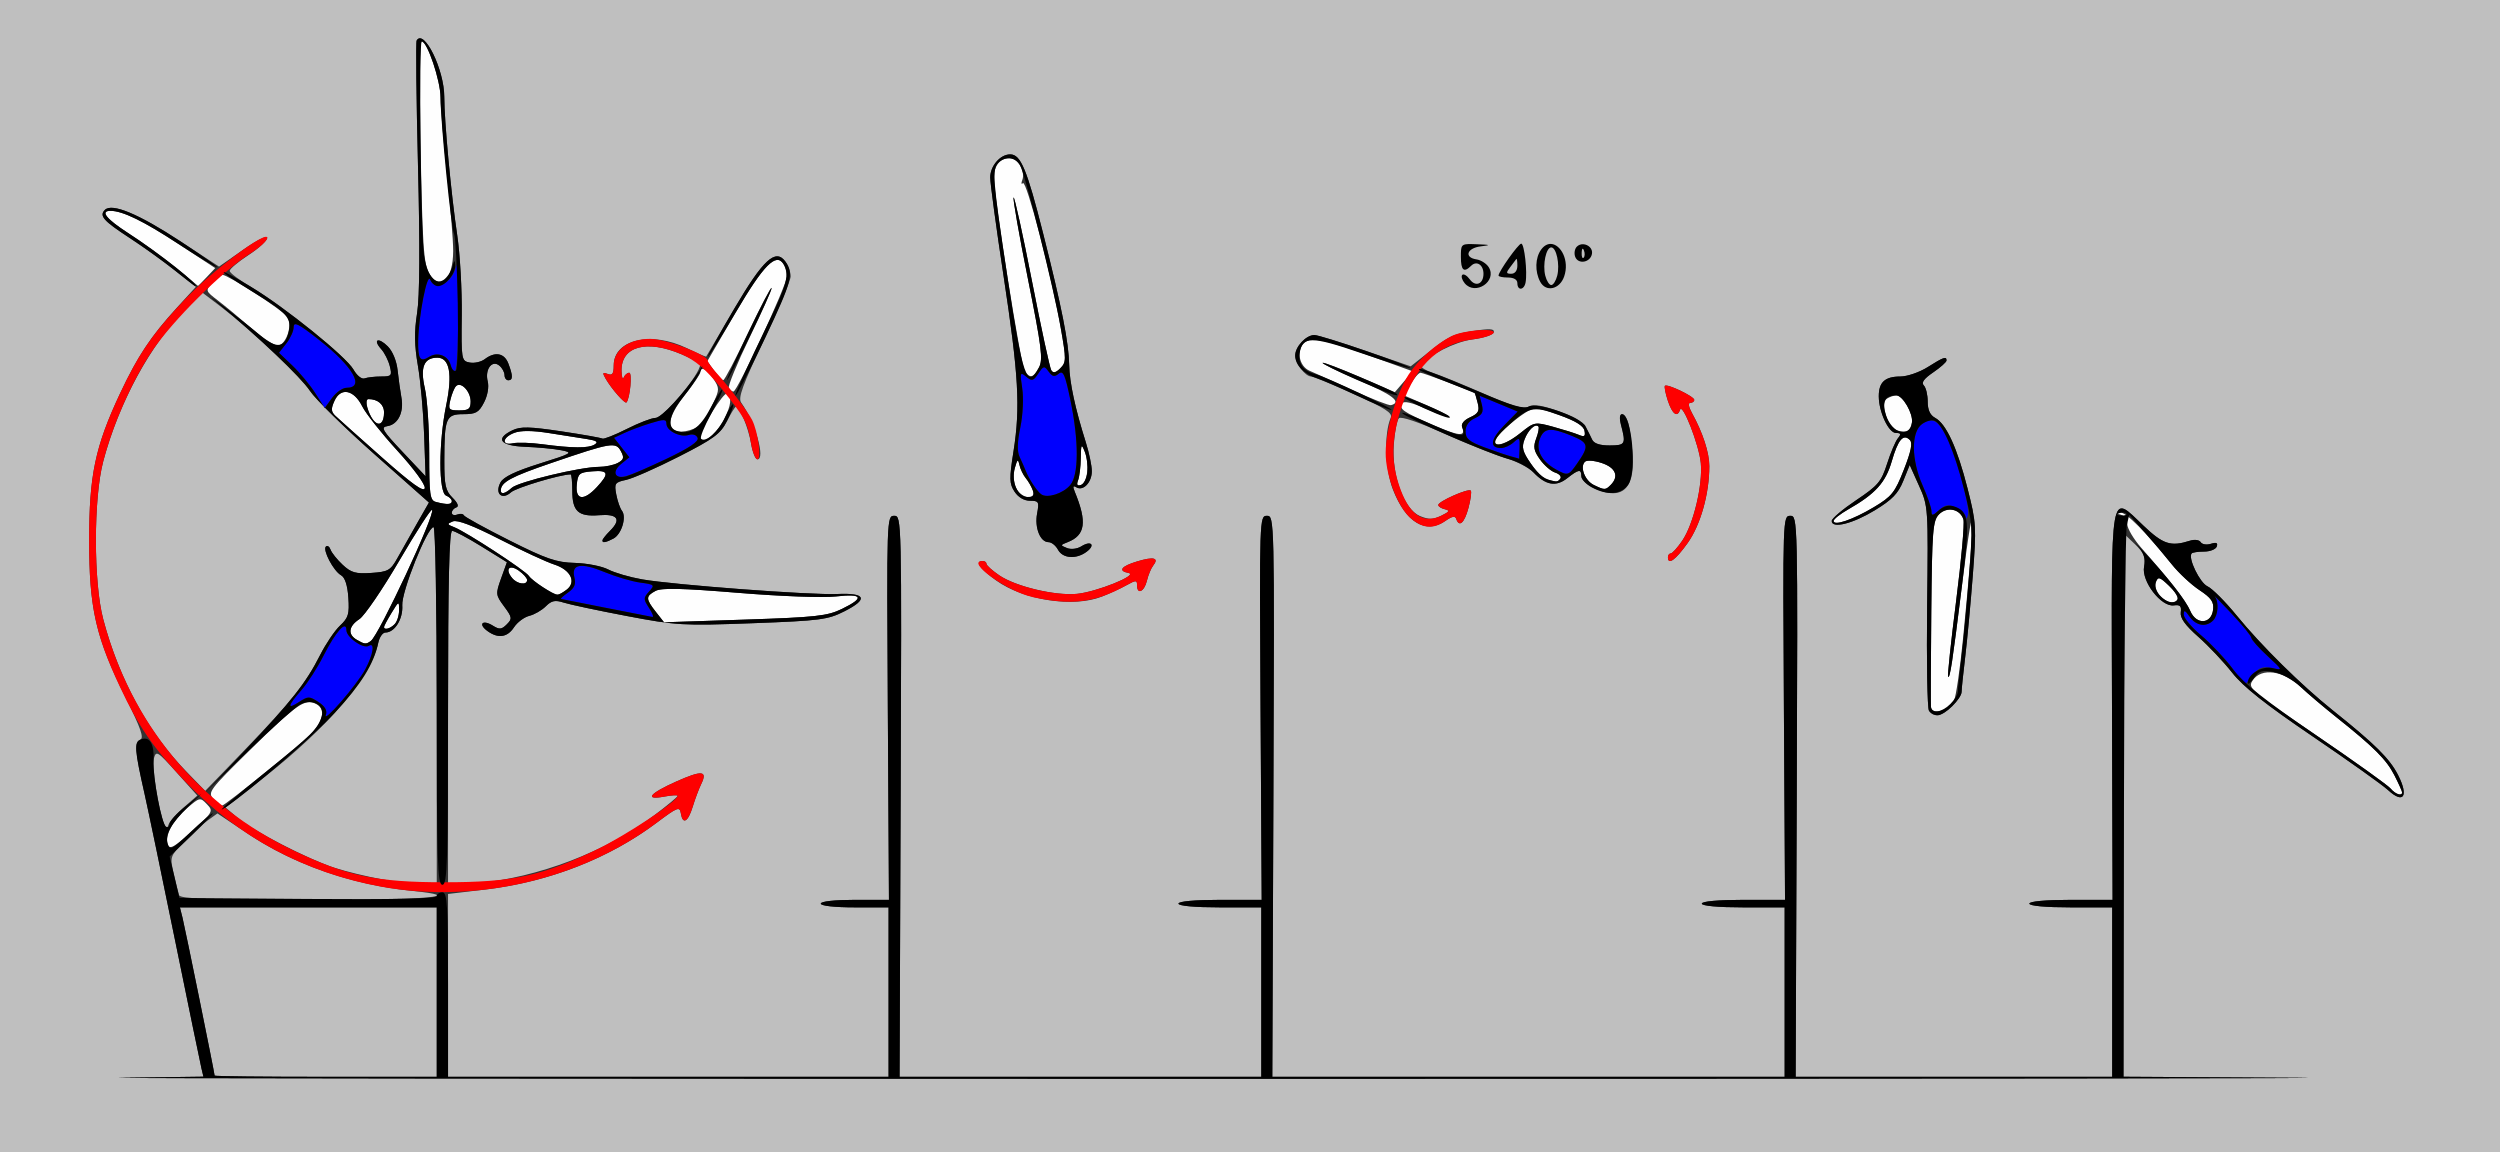 <?xml version="1.0" encoding="UTF-8" standalone="no"?>
<!-- Created with Inkscape (http://www.inkscape.org/) -->

<svg
   xmlns:dc="http://purl.org/dc/elements/1.1/"
   xmlns:cc="http://creativecommons.org/ns#"
   xmlns:rdf="http://www.w3.org/1999/02/22-rdf-syntax-ns#"
   xmlns:svg="http://www.w3.org/2000/svg"
   xmlns="http://www.w3.org/2000/svg"
   xmlns:sodipodi="http://sodipodi.sourceforge.net/DTD/sodipodi-0.dtd"
   xmlns:inkscape="http://www.inkscape.org/namespaces/inkscape"
   version="1.1"
   width="664"
   height="306"
   id="svg2"
   inkscape:version="0.91 r13725"
   sodipodi:docname="20ub370500.svg">
  <rect width="100%" height="100%" fill="#333333" stroke="none"/>
  <sodipodi:namedview
     pagecolor="#ffffff"
     bordercolor="#666666"
     borderopacity="1"
     objecttolerance="10"
     gridtolerance="10"
     guidetolerance="10"
     inkscape:pageopacity="0"
     inkscape:pageshadow="2"
     inkscape:window-width="1493"
     inkscape:window-height="903"
     id="namedview11"
     showgrid="false"
     inkscape:zoom="0.9186747"
     inkscape:cx="474.55341"
     inkscape:cy="20.880496"
     inkscape:window-x="0"
     inkscape:window-y="0"
     inkscape:window-maximized="0"
     inkscape:current-layer="svg2" />
  <defs
     id="defs6" />
  <g
     id="g2987">
    <path
       d="m 44.586,224.364 c -0.907,-2.363 1.229,-6.415 5.149,-9.77 3.332,-2.851 3.431,-2.87 5.219,-1 1.774,1.855 1.668,2.046 -3.958,7.159 -4.691,4.263 -5.899,4.944 -6.41,3.611 z m 12.08,-12.18 c -1.554,-1.717 -1.028,-2.422 9.595,-12.86 12.722,-12.501 14.766,-13.914 17.787,-12.298 2.289,1.225 1.937,4.055 -0.916,7.369 C 81.163,196.681 59.769,214 58.914,214 c -0.332,0 -1.343,-0.817 -2.247,-1.816 z m 578.288,-2.739 c -0.71,-0.855 -9.568,-7.195 -19.685,-14.089 -17.857,-12.167 -18.352,-12.597 -16.927,-14.695 2.272,-3.346 8.11,-2.571 12.61,1.674 1.952,1.841 6.249,5.498 9.549,8.126 10.043,7.998 13.33,11.285 15.46,15.46 1.122,2.199 2.04,4.242 2.04,4.539 0,1.092 -1.792,0.495 -3.046,-1.015 z M 512.863,187.75 c -0.075,-0.688 -0.036,-12.05 0.088,-25.25 0.202,-21.543 0.408,-24.19 2.019,-25.855 2.123,-2.194 5.625,-1.494 6.513,1.302 0.322,1.015 -0.547,10.75 -1.931,21.633 -1.384,10.883 -2.345,19.96 -2.134,20.171 0.498,0.498 1.128,-3.651 3.68,-24.252 3.557,-28.709 3.731,-20.868 0.308,13.87 -0.806,8.179 -1.89,15.663 -2.408,16.632 -1.497,2.797 -5.884,4.046 -6.135,1.747 z M 94.75,169.92 c -2.456,-1.431 -2.177,-3.594 0.709,-5.485 1.353,-0.886 6.131,-7.893 10.62,-15.57 4.488,-7.677 8.392,-13.727 8.676,-13.444 0.978,0.978 -14.07,33.209 -16.255,34.813 -1.286,0.944 -1.639,0.915 -3.75,-0.315 z m 7.25,-3.396 c 0,-0.262 0.898,-1.949 1.996,-3.75 1.951,-3.2 1.996,-3.217 2,-0.724 0.002,1.403 -0.536,3.09 -1.196,3.75 -1.203,1.203 -2.8,1.616 -2.8,0.724 z m 72.184,-4.018 c -2.711,-3.446 -2.721,-4.148 -0.082,-5.561 1.581,-0.846 7.035,-0.719 22.005,0.514 11.258,0.927 22.508,1.344 25.898,0.96 7.155,-0.809 7.718,0.345 1.614,3.31 -3.872,1.881 -6.871,2.211 -25.816,2.841 l -21.436,0.712 -2.184,-2.776 z m 407.548,-0.244 c -1.178,-2.755 -4.805,-7.427 -12.982,-16.723 -2.062,-2.345 -3.75,-5.192 -3.75,-6.328 0,-1.136 -0.787,-2.271 -1.75,-2.522 -1.453,-0.38 -1.476,-0.477 -0.137,-0.573 1.565,-0.113 6.87,5.217 13.737,13.801 1.843,2.303 5.128,5.364 7.3,6.802 3.147,2.083 3.889,3.139 3.65,5.198 -0.454,3.901 -4.451,4.129 -6.068,0.346 z m -8.101,-4.118 c -0.981,-1.084 -1.407,-2.565 -1.024,-3.562 0.576,-1.502 0.995,-1.381 3.489,1.008 2.801,2.684 2.997,4.409 0.501,4.409 -0.707,0 -2.042,-0.835 -2.965,-1.855 z m -429.272,-2.067 c -1.727,-1.053 -3.47,-2.447 -3.871,-3.097 -0.862,-1.394 -16.713,-11.742 -19.834,-12.948 -1.955,-0.755 -1.99,-0.898 -0.38,-1.549 1.193,-0.482 5.288,1.082 12.5,4.773 5.899,3.019 12.392,6.024 14.428,6.678 4.415,1.418 5.996,4.716 3.229,6.739 -2.308,1.687 -2.33,1.685 -6.072,-0.596 z m -8.331,-2.544 c -1.977,-2.383 -0.788,-3.754 1.727,-1.993 1.235,0.865 2.245,1.997 2.245,2.516 0,1.458 -2.613,1.114 -3.972,-0.523 z m 350.98,-15.175 c 0.004,-0.472 1.746,-1.851 3.87,-3.063 7.239,-4.133 9.923,-7.097 11.576,-12.783 1.679,-5.775 3.059,-7.4 4.804,-5.655 0.777,0.777 0.33,3.001 -1.583,7.877 -2.397,6.108 -3.199,7.113 -7.953,9.957 -5.592,3.345 -10.726,5.102 -10.713,3.668 z M 115.75,133.311 c -1.548,-0.404 -1.75,-1.886 -1.75,-12.808 0,-6.793 -0.522,-14.614 -1.161,-17.38 C 111.552,97.548 112.59,95 116.147,95 c 3.262,0 4.076,4.313 2.37,12.569 -2.044,9.896 -2.054,23.288 -0.018,24.069 0.825,0.317 1.5,0.977 1.5,1.469 0,0.927 -1.254,0.987 -4.25,0.204 z M 153.187,128.75 c 0.286,-2.967 0.64,-3.277 4.063,-3.56 4.383,-0.363 4.663,0.534 1.298,4.164 -3.493,3.769 -5.758,3.514 -5.361,-0.604 z m 116.665,0.824 c -0.658,-1.445 -0.787,-3.569 -0.319,-5.25 0.668,-2.397 0.854,-2.521 1.23,-0.824 0.244,1.1 1.003,2.675 1.688,3.5 0.685,0.825 1.524,2.288 1.865,3.25 1.002,2.827 -3.156,2.197 -4.465,-0.676 z M 101.5,121.539 c -6.05,-5.359 -11.642,-10.356 -12.427,-11.105 -1.153,-1.099 -1.199,-1.862 -0.24,-3.966 1.675,-3.675 5.166,-2.974 7.391,1.484 0.948,1.899 5.143,7.189 9.322,11.756 4.359,4.763 7.462,9.001 7.277,9.939 -0.232,1.178 -3.398,-1.088 -11.322,-8.108 z m 31.515,8.711 c 0.045,-2.191 2.675,-3.614 13.543,-7.328 15.878,-5.426 17.002,-5.614 18.366,-3.065 0.907,1.694 0.757,2.243 -0.845,3.1 -1.071,0.573 -3.331,1.042 -5.023,1.042 -4.872,0 -21.354,3.96 -23.115,5.554 -1.748,1.582 -2.949,1.868 -2.925,0.696 z m 290.321,-1.432 c -2.371,-1.147 -3.782,-4.773 -2.396,-6.159 0.5,-0.5 2.414,-0.367 4.467,0.31 3.72,1.228 4.673,3.549 2.392,5.83 -1.401,1.401 -1.604,1.401 -4.463,0.018 z m -136.996,-1.264 c 0.363,-0.945 0.688,-3.594 0.723,-5.886 0.057,-3.762 0.159,-3.928 1.047,-1.703 1.311,3.284 0.736,8.267 -1.02,8.844 -0.989,0.325 -1.213,-0.049 -0.75,-1.255 z m 124.508,-0.225 c -0.908,-0.241 -2.835,-2.147 -4.282,-4.234 -2.157,-3.112 -2.456,-4.256 -1.66,-6.348 0.98,-2.578 2.839,-4.335 3.688,-3.486 0.254,0.254 -0.005,1.687 -0.574,3.185 -0.846,2.226 -0.664,3.246 0.998,5.58 1.118,1.571 2.928,3.14 4.022,3.487 1.094,0.347 1.73,1.049 1.415,1.559 -0.596,0.965 -0.869,0.984 -3.607,0.258 z M 144,117.982 c -3.025,-0.405 -6.513,-0.518 -7.75,-0.251 -3.135,0.676 -2.855,-1.551 0.347,-2.769 1.73,-0.658 4.82,-0.636 9.25,0.066 3.659,0.579 8.196,1.296 10.083,1.592 2.543,0.399 3.06,0.773 2,1.444 -1.615,1.022 -5.872,0.997 -13.931,-0.082 z m 253,-0.795 c 0,-1.03 4.692,-5.416 8.107,-7.579 2.461,-1.558 2.964,-1.523 8.987,0.624 4.381,1.561 6.494,2.867 6.745,4.167 0.29,1.507 -0.013,1.732 -1.487,1.106 -1.018,-0.433 -4.084,-1.397 -6.812,-2.144 -4.9,-1.341 -5.006,-1.321 -8.691,1.641 C 400.281,117.869 397,118.916 397,117.187 z m -211,-1.202 c 0,-1.982 6.206,-11.976 7.095,-11.426 1.356,0.838 1.097,3.168 -0.749,6.741 C 190.089,115.668 186,118.686 186,115.985 z m 194.472,-3.176 c -7.889,-3.433 -8.968,-4.197 -8.045,-5.692 0.427,-0.692 2.593,-0.199 6.267,1.426 3.087,1.365 5.781,2.315 5.985,2.111 0.204,-0.204 -2.366,-1.559 -5.712,-3.01 l -6.084,-2.638 1.774,-3.003 C 375.633,100.351 376.82,99 377.295,99 c 0.663,0 13.559,4.835 14.374,5.389 0.093,0.063 0.458,1.267 0.811,2.674 0.53,2.111 0.176,2.772 -2.017,3.771 -1.676,0.763 -2.454,1.746 -2.105,2.656 0.984,2.565 -0.774,2.413 -7.886,-0.682 z M 179.25,114.359 c -2.304,-0.968 -1.283,-4.531 2.75,-9.596 2.2,-2.763 4,-5.415 4,-5.893 0,-1.722 1.804,-0.817 3.484,1.747 1.603,2.447 1.607,2.852 0.058,6.25 -0.911,1.998 -2.221,4.391 -2.911,5.317 -1.364,1.83 -5.382,3.014 -7.381,2.175 z m 324.557,-0.043 c -2.409,-0.626 -4.513,-7.253 -2.674,-8.419 0.752,-0.476 1.878,-0.873 2.502,-0.881 1.723,-0.023 4.53,4.825 4.177,7.215 -0.335,2.268 -1.322,2.782 -4.005,2.085 z M 99.236,111.739 C 97.668,109.779 96.756,106 97.851,106 100.348,106 102,107.412 102,109.548 c 0,2.8 -1.394,3.905 -2.764,2.191 z M 119.61,106.25 c 0.356,-1.512 1.021,-3.158 1.477,-3.658 1.273,-1.394 3.913,1.325 3.913,4.03 0,1.978 -0.507,2.378 -3.019,2.378 -2.784,0 -2.969,-0.214 -2.371,-2.75 z m 239.757,-2.573 c -5.023,-2.298 -10.198,-4.627 -11.5,-5.177 -2.894,-1.223 -3.672,-5.587 -1.34,-7.522 1.925,-1.598 4.949,-0.931 19.338,4.263 l 9.365,3.381 -2.382,2.769 -2.382,2.769 -9.402,-4.078 c -5.171,-2.243 -9.569,-3.911 -9.773,-3.707 -0.204,0.204 4.159,2.305 9.695,4.669 8.908,3.804 11.472,5.798 8.451,6.571 -0.516,0.132 -5.047,-1.64 -10.07,-3.938 z m -165.802,-0.572 c -0.304,-0.492 2.199,-6.588 5.562,-13.545 3.363,-6.958 5.947,-12.819 5.741,-13.025 -0.206,-0.206 -3.026,5.214 -6.266,12.045 -3.24,6.831 -6.164,12.406 -6.497,12.389 -0.333,-0.017 -1.425,-1.157 -2.426,-2.532 l -1.821,-2.501 7.321,-12.588 c 7.381,-12.691 10.936,-16.36 12.877,-13.291 0.502,0.794 0.92,2.319 0.928,3.389 0.018,2.219 -13.121,30.528 -14.176,30.544 -0.38,0.006 -0.94,-0.392 -1.244,-0.885 z M 272.22,98.75 C 271.193,97.498 264,52.351 264,47.159 264,43.995 265.611,42 268.165,42 c 2.159,0 4.22,3.556 3.359,5.798 -0.346,0.903 -0.271,1.282 0.168,0.843 0.916,-0.916 7.515,24.325 9.977,38.161 1.552,8.723 1.55,9.407 -0.043,11 -1.227,1.226 -1.897,1.372 -2.413,0.525 -0.393,-0.645 -2.704,-11.33 -5.136,-23.745 -2.432,-12.415 -4.622,-22.372 -4.866,-22.128 -0.244,0.244 1.463,9.956 3.795,21.58 3.658,18.237 4.062,21.467 2.947,23.551 -1.457,2.722 -2.253,2.971 -3.734,1.164 z M 66.892,87.286 c -3.025,-2.632 -7.051,-5.971 -8.946,-7.421 -3.42,-2.616 -3.431,-2.651 -1.54,-4.75 C 57.453,73.952 58.655,73 59.076,73 c 1.522,0 16.252,9.541 17.287,11.197 1.343,2.149 -0.269,7.161 -2.437,7.579 -0.843,0.162 -4.009,-1.858 -7.034,-4.49 z M 47,71.343 C 43.975,68.856 38.462,64.84 34.75,62.417 28.294,58.205 26.439,56 29.351,56 c 3.185,0 8.778,2.724 17.98,8.755 l 9.83,6.444 -2.255,2.4 c -1.24,1.32 -2.289,2.369 -2.33,2.332 C 52.534,75.894 50.025,73.829 47,71.343 z m 67.091,1.431 C 112.472,70.182 112.184,65.672 111.626,34.25 111.4,21.462 111.556,11 111.974,11 c 1.518,0 5.026,10.383 5.029,14.883 0.002,2.539 0.762,11.592 1.691,20.117 0.928,8.525 1.679,17.836 1.669,20.691 -0.028,7.551 -3.345,10.769 -6.272,6.083 z"
       id="path2997"
       style="fill:#fefefe" />
    <path
       d="M 0,153 0,0 l 332,0 332,0 0,153 0,153 -332,0 -332,0 0,-153 z m 609.75,133.25 -45.75,-0.27 0,-72.177 0,-72.177 3.009,2.882 c 2.452,2.349 2.906,3.448 2.453,5.937 -0.716,3.939 4.529,10.812 7.897,10.349 1.68,-0.231 2.078,0.165 1.847,1.84 -0.207,1.506 1.165,3.421 4.654,6.5 2.721,2.401 6.771,6.69 9,9.531 2.93,3.735 8.843,8.416 21.346,16.9 9.511,6.454 18.534,12.879 20.05,14.277 4.116,3.797 5.553,1.664 2.678,-3.975 -2.232,-4.378 -6.064,-8.176 -17.364,-17.211 -8.316,-6.649 -18.995,-17.189 -25.532,-25.2 -3.004,-3.681 -6.478,-7.156 -7.721,-7.723 -2.046,-0.932 -5.23,-7.512 -4.228,-8.735 0.226,-0.275 1.719,-0.5 3.318,-0.5 1.599,0 3.115,-0.61 3.368,-1.355 0.329,-0.968 -0.121,-1.171 -1.574,-0.709 -1.119,0.355 -2.335,0.159 -2.702,-0.436 -0.379,-0.612 -1.607,-0.782 -2.834,-0.391 -5.144,1.64 -7.126,0.992 -12.434,-4.061 -8.901,-8.474 -8.464,-11.02 -8.287,48.219 L 561.098,239 550.049,239 C 543.35,239 539,239.394 539,240 c 0,0.606 4.333,1 11,1 l 11,0 0,22.5 0,22.5 -42.036,0 -42.036,0 0.286,-74.5 c 0.284,-73.929 0.271,-74.5 -1.714,-74.5 -1.978,-1.8e-4 -1.997,0.566 -1.699,51 L 474.102,239 463.051,239 C 456.35,239 452,239.394 452,240 c 0,0.606 4.333,1 11,1 l 11,0 0,22.5 0,22.5 -68.036,0 -68.036,0 0.286,-74.5 c 0.284,-73.929 0.271,-74.5 -1.714,-74.5 -1.978,-1.8e-4 -1.997,0.566 -1.699,51 L 335.102,239 324.051,239 C 317.35,239 313,239.394 313,240 c 0,0.606 4.333,1 11,1 l 11,0 0,22.5 0,22.5 -48.036,0 -48.036,0 0.286,-74.5 c 0.284,-73.929 0.271,-74.5 -1.714,-74.5 -1.978,-1.8e-4 -1.997,0.566 -1.699,51 L 236.102,239 l -9.051,0 C 221.684,239 218,239.407 218,240 c 0,0.593 3.667,1 9,1 l 9,0 0,22.5 0,22.5 -58.5,0 -58.5,0 0,-24.28 0,-24.28 10.049,-1.202 c 16.827,-2.012 32.776,-8.251 45.451,-17.779 5.41,-4.066 6.031,-4.311 6.32,-2.485 0.498,3.16 1.914,2.39 3.173,-1.724 0.631,-2.062 1.642,-4.762 2.246,-5.998 1.757,-3.596 0.232,-3.745 -6.694,-0.651 -7.121,3.181 -8.51,4.991 -3.044,3.965 1.925,-0.361 3.5,-0.449 3.5,-0.196 0,0.253 -2.812,2.587 -6.25,5.187 -12.768,9.656 -30.828,16.551 -47.245,18.039 L 119,235.276 119,188.138 C 119,154.472 119.315,141 120.102,141 c 0.606,0 4.124,1.873 7.818,4.162 l 6.716,4.162 -1.542,4.289 c -1.487,4.136 -1.459,4.402 0.79,7.444 2.153,2.912 2.208,3.28 0.708,4.78 -1.371,1.371 -1.949,1.422 -3.706,0.325 -2.704,-1.689 -3.979,-0.434 -1.444,1.421 2.844,2.079 5.302,1.737 7.087,-0.987 0.867,-1.323 2.688,-2.684 4.048,-3.025 1.36,-0.341 3.333,-1.481 4.384,-2.532 1.526,-1.526 2.479,-1.727 4.725,-0.996 1.547,0.503 9.087,2.106 16.755,3.562 13.274,2.52 14.879,2.612 33.488,1.918 17.958,-0.67 19.938,-0.928 24.374,-3.176 6.382,-3.234 5.678,-4.922 -1.91,-4.581 -7.018,0.316 -43.381,-2.412 -51.852,-3.889 -3.277,-0.572 -7.327,-1.755 -9,-2.629 -1.673,-0.874 -5.658,-1.658 -8.854,-1.741 -4.935,-0.129 -7.575,-1.038 -17.5,-6.03 -6.429,-3.233 -11.83,-6.213 -12.003,-6.621 -0.173,-0.408 -0.961,-0.494 -1.75,-0.191 -0.789,0.303 -1.435,0.09 -1.435,-0.473 0,-0.563 0.534,-1.202 1.188,-1.419 0.764,-0.255 0.408,-1.175 -1,-2.583 -1.877,-1.877 -2.186,-3.289 -2.174,-9.938 0.02,-11.267 0.427,-12.25 5.077,-12.25 3.305,0 4.088,-0.446 5.465,-3.108 0.956,-1.849 1.354,-4.116 0.983,-5.596 -0.799,-3.185 1.14,-5.809 3.094,-4.187 C 133.385,97.734 134,98.865 134,99.622 134,100.38 134.45,101 135,101 c 1.258,0 1.264,-1.175 0.025,-4.435 -1.068,-2.809 -3.517,-3.266 -6.276,-1.172 -0.963,0.731 -2.763,1.136 -4,0.899 -2.195,-0.42 -2.245,-0.723 -2.105,-12.611 C 122.723,76.981 122.183,67.45 121.444,62.5 119.825,51.657 118,32.167 118,25.726 118,18.511 112.617,7.523 110.664,10.75 c -0.25,0.412 -0.091,15.375 0.353,33.25 0.537,21.635 0.458,34.729 -0.238,39.168 -0.778,4.963 -0.722,8.543 0.219,14 0.695,4.033 1.438,12.282 1.65,18.332 l 0.386,11 -6.132,-6.5 c -5.358,-5.68 -5.865,-6.54 -4.015,-6.82 2.821,-0.426 4.436,-3.69 3.735,-7.545 -0.314,-1.724 -0.772,-5.012 -1.018,-7.307 -0.266,-2.472 -1.329,-5.053 -2.61,-6.333 -2.521,-2.521 -4.075,-1.849 -1.733,0.749 0.87,0.966 1.891,2.994 2.269,4.506 0.635,2.545 0.461,2.75 -2.34,2.75 -1.665,0 -3.626,0.226 -4.358,0.502 -0.755,0.284 -2.032,-0.734 -2.949,-2.35 C 91.947,94.739 75.275,81.27 66.939,76.385 63.673,74.471 61,72.479 61,71.96 c 0,-0.519 2.242,-2.41 4.982,-4.202 2.74,-1.792 4.99,-3.855 5,-4.585 0.01,-0.767 -2.688,0.564 -6.397,3.157 L 58.17,70.814 47.797,64.01 C 36.78,56.785 29.735,53.865 27.855,55.745 c -1.557,1.557 -0.357,2.959 6.005,7.024 3.102,1.981 8.457,5.814 11.9,8.516 l 6.26,4.914 -5.04,5.514 c -6.905,7.556 -10.499,12.984 -15.113,22.831 -6.596,14.075 -8.193,21.668 -8.193,38.957 0,18.239 1.749,25.802 9.648,41.712 4.141,8.342 5.002,10.833 3.89,11.26 -1.616,0.62 -1.432,2.83 1.212,14.528 0.932,4.125 4.587,21.675 8.121,39 3.534,17.325 6.664,32.504 6.955,33.73 l 0.529,2.23 -21.764,0.29 C 20.294,286.411 155.625,286.536 333,286.531 c 177.375,-0.006 301.913,-0.132 276.75,-0.281 z M 57,285.679 C 57,285.04 49.15,246.427 48.476,243.75 L 47.783,241 81.892,241 116,241 l 0,22.5 0,22.5 -29.5,0 C 70.275,286 57,285.856 57,285.679 z M 47.559,237.75 c -0.208,-0.688 -0.85,-3.275 -1.426,-5.75 -1.027,-4.407 -0.972,-4.579 2.659,-8.334 2.039,-2.109 4.89,-4.687 6.334,-5.73 l 2.627,-1.896 8.018,5.367 C 78.005,229.595 93.468,234.996 109.25,236.593 124.262,238.112 114.201,239 81.969,239 55.612,239 47.852,238.718 47.559,237.75 z m 53.782,-4.229 C 97.404,232.806 91.779,231.44 88.842,230.485 81.74,228.177 67.291,220.732 63.198,217.272 L 59.919,214.5 l 10.179,-8 c 17.207,-13.523 28.496,-26.815 30.365,-35.75 0.316,-1.512 1.172,-2.75 1.901,-2.75 2.479,0 4.724,-3.62 4.481,-7.226 C 106.604,157.194 113.485,140 115.158,140 115.621,140 116,161.375 116,187.5 l 0,47.5 -3.75,-0.09 c -2.062,-0.05 -6.971,-0.675 -10.908,-1.389 z M 43.631,219 c -1.513,-3.768 -3.354,-15.384 -2.774,-17.507 0.607,-2.223 0.955,-2.01 6.1,3.727 l 5.457,6.084 -3.554,3.098 c -1.955,1.704 -3.795,3.773 -4.09,4.598 -0.476,1.333 -0.603,1.333 -1.138,0 z m 5.734,-14.217 C 39.298,194.423 31.63,180.341 27.429,164.5 c -2.604,-9.816 -2.604,-32.184 0,-42 4.129,-15.567 12.666,-31.269 21.959,-40.39 l 4.426,-4.344 4.843,3.691 c 8.433,6.427 21.42,18.705 23.842,22.542 1.284,2.034 8.88,9.496 16.881,16.584 l 14.547,12.886 -3.148,5.516 c -1.732,3.034 -4.069,7.167 -5.193,9.185 -1.867,3.35 -2.474,3.698 -6.975,4.002 -4.144,0.28 -5.357,-0.066 -7.605,-2.169 C 89.534,148.626 88.092,146.825 87.802,146 c -0.29,-0.825 -0.848,-1.204 -1.239,-0.843 -0.948,0.877 2.022,6.511 4.022,7.631 1.033,0.578 1.707,2.647 1.935,5.937 0.302,4.361 0.004,5.371 -2.186,7.412 -1.394,1.3 -3.794,4.846 -5.332,7.88 -3.809,7.514 -7.698,12.406 -20.004,25.163 l -10.501,10.886 -5.133,-5.283 z M 518.545,187.545 c 1.35,-1.35 2.455,-3.049 2.455,-3.776 0,-0.727 0.433,-4.91 0.961,-9.295 0.529,-4.386 1.432,-14.089 2.008,-21.563 0.996,-12.935 0.931,-14.048 -1.367,-23.105 -2.74,-10.8 -5.69,-17.247 -8.606,-18.808 C 512.627,110.265 512,108.904 512,106.665 c 0,-1.796 -0.469,-3.734 -1.042,-4.307 -0.723,-0.723 0.041,-1.78 2.493,-3.45 1.944,-1.324 3.538,-2.745 3.542,-3.158 0.011,-1.189 -0.772,-0.914 -4.993,1.75 -2.178,1.375 -5.454,2.5 -7.28,2.5 -4.065,0 -5.72,1.514 -5.72,5.232 0,4.166 2.622,9.768 4.571,9.768 1.318,0 1.427,0.296 0.517,1.394 -0.636,0.767 -1.929,3.804 -2.872,6.75 -1.538,4.8 -2.39,5.808 -8.216,9.712 -3.575,2.396 -6.5,4.871 -6.5,5.5 0,2.133 5.52,0.776 11.418,-2.806 4.622,-2.808 6.237,-4.47 7.586,-7.809 l 1.714,-4.241 2.468,5.5 c 2.453,5.467 2.466,5.659 2.159,32 -0.17,14.575 0.047,27.062 0.482,27.75 1.223,1.934 3.525,1.488 6.218,-1.205 z M 292.628,158.469 c 2.13,-0.842 5.11,-2.218 6.622,-3.057 2.475,-1.373 2.75,-1.37 2.75,0.031 0,2.609 1.919,1.734 2.619,-1.193 0.361,-1.512 1.109,-3.323 1.662,-4.024 1.625,-2.061 0.196,-2.449 -4.183,-1.137 -4.325,1.296 -5.264,2.538 -2.347,3.104 2.697,0.523 -8.544,5.05 -13.75,5.537 -5.797,0.542 -16.227,-1.947 -20.582,-4.912 -1.872,-1.275 -3.407,-2.655 -3.411,-3.068 C 262.003,149.338 261.55,149 261,149 c -2.189,0 -0.771,2.04 3.606,5.188 7.264,5.224 20.518,7.249 28.022,4.281 z M 448.225,144.25 C 451.663,139.441 454,131.169 454,123.812 c 0,-3.583 -1.749,-8.942 -4.588,-14.062 -0.907,-1.636 -1.097,-2.75 -0.469,-2.75 0.581,0 1.057,-0.356 1.057,-0.792 0,-0.904 -7.187,-4.354 -7.798,-3.743 -0.221,0.221 0.129,2.006 0.776,3.968 1.182,3.582 2.52,4.573 3.244,2.401 0.653,-1.96 5.06,9.373 5.508,14.166 0.542,5.797 -1.947,16.227 -4.912,20.582 -1.275,1.872 -2.655,3.407 -3.068,3.411 -0.412,0.004 -0.75,0.457 -0.75,1.007 0,2.197 2,0.762 5.225,-3.75 z m -159.668,2.332 c 2.471,-1.807 1.294,-3.13 -1.327,-1.493 -1.132,0.707 -2.763,0.906 -3.847,0.469 -1.806,-0.727 -1.799,-0.79 0.152,-1.546 4.75,-1.84 5.249,-5.337 1.914,-13.426 -0.569,-1.381 -0.451,-1.705 0.425,-1.164 1.809,1.118 4.128,-1.302 4.115,-4.294 -0.006,-1.445 -0.721,-4.878 -1.589,-7.628 C 285.57,108.532 284.073,101.585 283.983,97 283.864,90.95 282.039,81.726 277.057,62 272.742,44.913 271.111,41 268.306,41 265.662,41 263,44.076 263,47.13 c 0,1.551 1.586,13.267 3.525,26.035 4.027,26.523 4.508,34.94 2.666,46.67 -1.157,7.367 -1.126,8.615 0.273,10.75 0.981,1.497 2.541,2.415 4.105,2.415 2.326,0 2.473,0.264 1.885,3.395 -0.707,3.77 0.829,7.605 3.046,7.605 0.786,0 1.911,0.9 2.5,2 1.249,2.333 4.789,2.606 7.557,0.582 z m -125.607,-3.555 c 2.141,-1.146 3.526,-5.718 2.233,-7.372 -0.496,-0.635 -1.173,-2.585 -1.504,-4.333 -0.558,-2.947 -0.367,-3.229 2.609,-3.863 1.766,-0.376 8.063,-3.154 13.992,-6.173 9.257,-4.713 11.063,-6.04 12.77,-9.387 1.094,-2.144 2.193,-3.898 2.443,-3.898 0.975,0 3.304,5.713 3.975,9.75 0.388,2.337 1.156,4.25 1.706,4.25 2.212,0 -0.616,-9.874 -4.314,-15.06 -0.881,-1.236 0.369,-4.674 6.013,-16.539 C 206.794,82.163 210,74.513 210,73.402 c 0,-1.111 -0.626,-2.876 -1.39,-3.922 -2.635,-3.603 -5.889,-0.579 -13.684,12.716 -3.968,6.767 -7.281,12.397 -7.362,12.512 -0.081,0.115 -2.379,-0.883 -5.106,-2.219 C 172.982,87.85 163,90.184 163,97.041 c 0,2.256 -0.357,2.759 -1.616,2.276 -1.345,-0.516 -1.432,-0.301 -0.517,1.281 1.567,2.71 5.12,6.757 5.526,6.293 C 167.341,105.806 167.976,99 167.129,99 c -0.529,0 -1.189,0.562 -1.466,1.25 -0.277,0.688 -0.54,-0.065 -0.583,-1.671 -0.178,-6.592 6.617,-8.486 15.986,-4.456 C 183.779,95.291 186,96.445 186,96.689 186,99.419 176.328,111 174.048,111 c -0.971,0 -4.39,1.324 -7.597,2.941 -3.207,1.618 -6.118,2.764 -6.469,2.547 -0.351,-0.217 -5.273,-1.087 -10.938,-1.934 -8.393,-1.255 -10.786,-1.308 -12.922,-0.284 -4.728,2.266 -3.283,4.148 3.379,4.402 3.3,0.126 7.575,0.531 9.5,0.9 3.34,0.641 3.077,0.805 -5.727,3.572 -6.409,2.015 -9.568,3.537 -10.343,4.985 -1.591,2.973 0.369,4.812 2.796,2.623 C 137.081,129.531 148.846,126 151.562,126 c 0.241,0 0.438,1.97 0.438,4.378 0,5.433 1.624,6.907 7.12,6.462 4.914,-0.398 5.969,1.071 2.943,4.098 -3.05,3.05 -2.652,3.984 0.888,2.089 z m 221.014,-4.714 c 1.709,-1.197 2.525,-1.342 2.806,-0.5 0.784,2.353 2.173,1.11 3.256,-2.913 0.607,-2.256 0.879,-4.326 0.604,-4.601 -0.658,-0.658 -8.631,2.871 -8.631,3.821 0,0.404 0.787,0.916 1.75,1.138 1.413,0.326 1.23,0.655 -0.955,1.713 -2.164,1.048 -3.296,1.065 -5.659,0.086 -4.253,-1.762 -7.54,-10.79 -6.941,-19.067 0.239,-3.31 0.856,-6.424 1.37,-6.919 0.561,-0.541 5.332,1.08 11.935,4.053 6.05,2.724 13.378,5.648 16.285,6.497 2.907,0.849 6.282,2.583 7.5,3.855 3.284,3.427 5.981,3.891 8.966,1.544 3.057,-2.404 3.749,-2.505 3.749,-0.543 0,1.826 5.028,4.526 8.427,4.526 3.966,0 5.736,-3.644 5.163,-10.629 -0.265,-3.229 -0.783,-6.883 -1.152,-8.121 -0.982,-3.295 -2.805,-2.822 -1.928,0.5 1.381,5.23 1.217,5.538 -2.953,5.561 -2.448,0.014 -4.19,-0.515 -4.592,-1.395 -2.178,-4.756 -3.149,-5.594 -8.884,-7.663 -4.502,-1.624 -6.731,-1.976 -8.052,-1.269 -1.391,0.744 -4.201,-0.062 -11.794,-3.382 -5.482,-2.398 -11.607,-4.9 -13.61,-5.562 -2.003,-0.661 -3.433,-1.541 -3.177,-1.955 1.589,-2.571 9.073,-6.369 13.674,-6.939 2.868,-0.356 5.394,-1.186 5.613,-1.844 0.281,-0.847 -0.721,-1.048 -3.418,-0.685 -7.119,0.956 -8.119,1.369 -13.376,5.525 l -5.253,4.152 -12.094,-4.163 C 355.942,90.84 349.86,88.974 349.079,88.983 346.907,89.009 344,92.067 344,94.326 344,96.461 346.659,100 348.263,100 c 0.524,0 5.646,2.107 11.382,4.682 8.219,3.69 10.285,5.014 9.746,6.25 -1.825,4.185 -1.549,13.64 0.557,19.068 3.421,8.82 8.767,11.989 14.017,8.312 z"
       id="path2995"
       style="fill:#bfbfbf" />
    <path
       d="M 101.342,235.521 C 80.993,231.828 63.157,222.267 49.191,207.565 40.599,198.519 36.843,193.075 31.867,182.457 25.271,168.382 23.674,160.789 23.674,143.5 c 0,-17.289 1.597,-24.882 8.193,-38.957 4.976,-10.618 8.732,-16.062 17.325,-25.108 7.243,-7.625 21.81,-18.477 21.807,-16.245 -9.84e-4,0.72 -2.138,2.654 -4.75,4.296 C 59.045,72.017 45.806,85.195 40.472,93.146 35.054,101.22 30.138,112.284 27.429,122.5 c -2.604,9.816 -2.604,32.184 0,42 7.315,27.578 25.21,49.291 50.643,61.45 14.07,6.727 21.954,8.381 39.928,8.381 18.201,0 25.97,-1.668 40.5,-8.695 7.748,-3.748 21.5,-12.873 21.5,-14.266 0,-0.253 -1.575,-0.165 -3.5,0.196 -5.466,1.025 -4.077,-0.784 3.044,-3.965 6.925,-3.094 8.451,-2.945 6.694,0.651 -0.604,1.237 -1.615,3.936 -2.246,5.998 -1.259,4.115 -2.674,4.884 -3.173,1.724 -0.288,-1.826 -0.91,-1.582 -6.32,2.485 -20.08,15.094 -48.052,21.617 -73.158,17.062 z M 274.356,158.612 C 267.529,157.136 256.224,149 261,149 c 0.55,0 1.003,0.338 1.007,0.75 0.004,0.412 1.539,1.793 3.411,3.068 4.355,2.965 14.785,5.455 20.582,4.912 5.206,-0.487 16.447,-5.014 13.75,-5.537 -2.917,-0.566 -1.977,-1.808 2.347,-3.104 4.379,-1.312 5.808,-0.924 4.183,1.137 -0.553,0.701 -1.3,2.512 -1.662,4.024 -0.699,2.928 -2.619,3.803 -2.619,1.193 0,-1.401 -0.275,-1.404 -2.75,-0.031 -8.428,4.674 -14.476,5.452 -24.894,3.2 z M 443,148 c 0,-0.55 0.338,-1.003 0.75,-1.007 0.412,-0.004 1.793,-1.539 3.068,-3.411 2.965,-4.355 5.455,-14.785 4.912,-20.582 -0.448,-4.793 -4.855,-16.126 -5.508,-14.166 -0.724,2.172 -2.062,1.182 -3.244,-2.401 -0.647,-1.962 -0.997,-3.747 -0.776,-3.968 0.611,-0.611 7.798,2.839 7.798,3.743 0,0.435 -0.475,0.792 -1.057,0.792 -0.628,0 -0.439,1.114 0.469,2.75 2.839,5.12 4.588,10.479 4.588,14.062 0,7.357 -2.337,15.629 -5.775,20.438 C 445,148.762 443,150.197 443,148 z m -68.209,-10.255 c -3.482,-2.885 -6.801,-11.498 -6.756,-17.532 0.046,-6.199 2.847,-15.712 6.11,-20.753 2.508,-3.875 7.115,-8.002 11.355,-10.173 3.085,-1.579 11.665,-2.283 11.212,-0.92 -0.207,0.623 -2.723,1.423 -5.591,1.779 -9.585,1.188 -15.966,7.737 -19.495,20.007 -2.189,7.612 -2.046,13.57 0.484,20.181 2.531,6.613 6.123,8.844 10.685,6.635 2.185,-1.058 2.368,-1.387 0.955,-1.713 -0.963,-0.222 -1.75,-0.734 -1.75,-1.138 0,-0.95 7.973,-4.48 8.631,-3.821 0.275,0.275 0.003,2.346 -0.604,4.601 -1.083,4.023 -2.472,5.266 -3.256,2.913 -0.281,-0.842 -1.097,-0.697 -2.806,0.5 -3.257,2.281 -5.937,2.116 -9.174,-0.567 z M 199.472,117.75 c -0.916,-5.533 -1.697,-6.963 -8.126,-14.885 -3.958,-4.878 -6.687,-7.195 -10.3,-8.75 -9.35,-4.022 -16.144,-2.122 -15.966,4.464 0.043,1.607 0.306,2.359 0.583,1.671 0.277,-0.688 0.937,-1.25 1.466,-1.25 0.848,0 0.213,6.806 -0.736,7.892 -0.405,0.464 -3.959,-3.584 -5.526,-6.293 -0.915,-1.582 -0.828,-1.797 0.517,-1.281 C 162.643,99.8 163,99.297 163,97.041 163,92.929 167.033,90 172.697,90 176.887,90 188,94.236 188,95.833 c 0,0.378 1.017,1.808 2.26,3.177 3.38,3.723 8.314,10.224 9.479,12.49 1.584,3.08 2.599,10.5 1.437,10.5 -0.55,0 -1.317,-1.913 -1.704,-4.25 z"
       id="path2993"
       style="fill:#fe0000" />
    <path
       d="m 86.562,189.824 c 0.395,-1.112 -0.272,-2.244 -1.983,-3.365 -2.394,-1.569 -2.757,-1.572 -5.078,-0.051 -3.334,2.184 -3.155,1.102 0.507,-3.069 1.654,-1.884 4.317,-6.02 5.918,-9.192 C 89.135,167.789 92,164.585 92,167.355 c 0,1.932 4.491,5.078 5.956,4.173 1.693,-1.046 1.197,2.266 -0.938,6.263 -2.189,4.098 -11.404,14.704 -10.456,12.035 z m 506.377,-12.261 c -1.775,-2.472 -5.413,-6.337 -8.083,-8.589 C 582.185,166.723 580,164.133 580,163.218 c 0,-1.311 0.329,-1.193 1.557,0.56 1.713,2.445 4.383,2.883 6.243,1.023 1.344,-1.344 1.594,-4.884 0.45,-6.382 -0.412,-0.54 1.595,1.508 4.461,4.55 2.866,3.042 5.229,5.938 5.25,6.435 0.021,0.497 1.919,2.639 4.217,4.761 l 4.178,3.857 -3.03,-0.606 c -2.479,-0.496 -3.406,-0.129 -5.095,2.019 l -2.065,2.625 -3.228,-4.495 z M 161,161.459 c -6.325,-1.251 -11.713,-2.316 -11.973,-2.367 -0.26,-0.051 0.564,-0.818 1.83,-1.705 1.724,-1.208 2.151,-2.218 1.698,-4.022 -0.895,-3.568 1.73,-4.03 8.039,-1.414 2.971,1.231 7.217,2.482 9.435,2.78 3.842,0.515 3.955,0.628 2.37,2.379 -1.549,1.711 -1.549,2.013 -0.009,4.364 0.91,1.389 1.307,2.466 0.882,2.392 -0.425,-0.073 -5.948,-1.157 -12.273,-2.408 z m 361.116,-24.23 c -0.064,-0.699 -1.239,-1.783 -2.612,-2.409 -2.062,-0.94 -2.844,-0.822 -4.5,0.676 -1.676,1.517 -2.004,1.563 -2.004,0.283 0,-0.842 -1.071,-3.952 -2.38,-6.911 -2.982,-6.742 -3.055,-14.099 -0.162,-16.214 2.656,-1.942 4.27,-1.108 6.567,3.396 2.536,4.972 6.236,18.525 5.659,20.727 -0.249,0.948 -0.504,1.151 -0.568,0.451 z M 276.5,131.26 c -1.153,-0.876 -3.245,-4.073 -4.097,-6.26 -0.321,-0.825 -1.038,-2.453 -1.592,-3.618 -0.693,-1.458 -0.635,-3.911 0.186,-7.869 0.676,-3.255 0.896,-7.738 0.507,-10.33 -0.639,-4.26 -0.567,-4.479 1.041,-3.144 1.533,1.272 1.897,1.18 3.221,-0.815 1.388,-2.09 1.582,-2.127 2.755,-0.524 0.988,1.352 1.567,1.471 2.673,0.554 1.179,-0.978 1.692,0.183 3.113,7.038 2.262,10.917 2.24,19.841 -0.058,22.556 -1.927,2.278 -6.184,3.603 -7.75,2.413 z m -112.992,-5.247 c -0.363,-0.588 0.308,-1.852 1.491,-2.811 l 2.151,-1.742 -2.035,-2.588 -2.035,-2.588 2.71,-1.277 c 1.491,-0.703 4.623,-1.87 6.96,-2.595 3.62,-1.122 4.25,-1.107 4.25,0.1 0,1.897 3.623,3.742 5.919,3.013 1.09,-0.346 2.059,-0.025 2.369,0.784 0.36,0.939 -2.195,2.665 -8.132,5.491 -10.224,4.867 -12.76,5.65 -13.649,4.212 z m 249.734,-1.338 c -3.781,-2.1 -5.39,-5.153 -4.27,-8.099 1.136,-2.988 2.885,-3.144 8.623,-0.77 4.417,1.828 4.55,2.653 1.195,7.444 -2.173,3.103 -2.414,3.165 -5.548,1.425 z M 401.5,121.269 c -1.1,-0.274 -4.306,-1.358 -7.125,-2.409 -4.189,-1.561 -5.125,-2.343 -5.125,-4.282 0,-1.553 0.855,-2.761 2.477,-3.5 1.964,-0.895 2.351,-1.63 1.869,-3.551 l -0.608,-2.422 5.057,2.102 5.058,2.102 -3.667,3.755 C 395.828,116.76 395.562,119 398.73,119 c 0.887,0 2.371,-0.687 3.299,-1.526 1.548,-1.401 1.678,-1.278 1.579,1.498 -0.059,1.663 -0.108,2.973 -0.108,2.91 0,-0.063 -0.9,-0.338 -2,-0.613 z M 83.738,104.434 c -1.386,-2.164 -4.123,-5.464 -6.082,-7.335 l -3.563,-3.401 1.954,-2.484 C 77.121,89.848 78,87.883 78,86.848 78,85.34 79.319,86.003 84.634,90.18 93.794,97.378 97.035,103 92.024,103 c -1.022,0 -2.737,1.208 -3.812,2.684 l -1.955,2.684 -2.519,-3.934 z M 119.709,96.994 c -0.664,-2.54 -3.472,-3.623 -5.733,-2.21 -2.382,1.488 -2.986,0.617 -2.914,-4.2 0.098,-6.532 2.406,-18.342 3.191,-16.333 1.331,3.404 6.015,0.873 6.942,-3.75 0.221,-1.1 0.435,4.646 0.477,12.769 0.07,13.573 -0.663,18.696 -1.963,13.725 z"
       id="path2991"
       style="fill:#0000fe" />
    <path
       d="m 32.264,286.251 21.764,-0.29 -0.529,-2.23 C 53.208,282.504 50.078,267.325 46.544,250 c -3.534,-17.325 -7.189,-34.875 -8.121,-39 -2.757,-12.198 -2.864,-13.893 -0.931,-14.636 2.271,-0.871 3.53,1.288 3.289,5.636 -0.241,4.329 2.131,16.828 3.334,17.571 0.486,0.301 0.893,-0.043 0.902,-0.762 0.01,-0.72 1.922,-2.817 4.25,-4.66 L 53.5,210.797 50,214.251 c -4.647,4.586 -6.23,7.449 -5.46,9.874 0.571,1.8 1.171,1.493 5.988,-3.063 C 53.471,218.278 56.144,216 56.467,216 c 0.323,0 -2.113,2.587 -5.412,5.75 l -5.998,5.75 1.297,5.5 1.297,5.5 34.175,0.263 C 104.41,238.937 116,238.683 116,238.013 116,237.456 116.675,237 117.5,237 c 1.293,0 1.5,3.389 1.5,24.5 l 0,24.5 58.5,0 58.5,0 0,-22.5 0,-22.5 -9,0 c -5.333,0 -9,-0.407 -9,-1 0,-0.593 3.684,-1 9.051,-1 l 9.051,0 -0.301,-51 c -0.297,-50.434 -0.279,-51 1.699,-51 1.985,1.7e-4 1.998,0.571 1.714,74.5 L 238.927,286 l 48.036,0 48.036,0 0,-22.5 0,-22.5 -11,0 c -6.667,0 -11,-0.394 -11,-1 0,-0.606 4.35,-1 11.051,-1 l 11.051,0 -0.301,-51 c -0.297,-50.434 -0.279,-51 1.699,-51 1.985,1.7e-4 1.998,0.571 1.714,74.5 L 337.927,286 l 68.036,0 68.036,0 0,-22.5 0,-22.5 -11,0 c -6.667,0 -11,-0.394 -11,-1 0,-0.606 4.35,-1 11.051,-1 l 11.051,0 -0.301,-51 c -0.297,-50.434 -0.279,-51 1.699,-51 1.985,1.7e-4 1.998,0.571 1.714,74.5 L 476.927,286 l 42.036,0 42.036,0 0,-22.5 0,-22.5 -11,0 c -6.667,0 -11,-0.394 -11,-1 0,-0.606 4.35,-1 11.049,-1 l 11.049,0 -0.153,-51.233 c -0.177,-59.239 -0.614,-56.693 8.287,-48.219 5.308,5.053 7.29,5.701 12.434,4.061 1.227,-0.391 2.456,-0.222 2.834,0.391 0.368,0.595 1.584,0.791 2.702,0.436 1.453,-0.461 1.903,-0.259 1.574,0.709 -0.253,0.745 -1.769,1.355 -3.368,1.355 -1.599,0 -3.093,0.225 -3.318,0.5 -1.003,1.223 2.182,7.803 4.228,8.735 1.243,0.566 4.717,4.041 7.721,7.723 6.537,8.011 17.216,18.551 25.532,25.2 11.301,9.035 15.132,12.833 17.364,17.211 2.875,5.639 1.438,7.772 -2.678,3.975 -1.516,-1.399 -10.539,-7.824 -20.05,-14.277 -12.503,-8.484 -18.416,-13.165 -21.346,-16.9 -2.229,-2.841 -6.279,-7.13 -9,-9.531 -3.489,-3.079 -4.861,-4.994 -4.654,-6.5 0.23,-1.676 -0.167,-2.071 -1.847,-1.84 -3.324,0.457 -8.635,-6.417 -7.901,-10.227 0.417,-2.164 -0.028,-3.618 -1.697,-5.548 -1.244,-1.438 -0.687,-0.954 1.238,1.076 6.253,6.594 11.473,13.222 12.732,16.167 1.617,3.783 5.615,3.555 6.068,-0.346 0.239,-2.058 -0.503,-3.115 -3.65,-5.198 -2.173,-1.438 -5.458,-4.494 -7.3,-6.792 -1.843,-2.298 -5.15,-6.208 -7.35,-8.689 l -4,-4.511 -0.632,2.887 c -0.347,1.588 -0.685,35.17 -0.75,74.627 L 564,285.98 l 45.75,0.27 c 25.163,0.149 -99.375,0.275 -276.75,0.281 C 155.625,286.536 20.294,286.411 32.264,286.251 z M 116,263.5 l 0,-22.5 -34.108,0 -34.108,0 0.693,2.75 C 49.15,246.427 57,285.04 57,285.679 57,285.856 70.275,286 86.5,286 l 29.5,0 0,-22.5 z m 522,-53.04 c 0,-0.297 -0.918,-2.339 -2.04,-4.539 -2.13,-4.175 -5.417,-7.462 -15.46,-15.46 -3.3,-2.628 -7.575,-6.248 -9.5,-8.045 -1.961,-1.831 -5.096,-3.559 -7.131,-3.93 -3.078,-0.562 -3.878,-0.311 -5.25,1.648 -0.89,1.271 -1.619,1.831 -1.619,1.244 0,-2.368 3.87,-4.627 6.71,-3.916 2.629,0.658 2.544,0.471 -1.46,-3.228 -2.337,-2.16 -4.268,-4.333 -4.289,-4.83 -0.021,-0.497 -2.384,-3.393 -5.25,-6.435 -2.866,-3.042 -4.874,-5.09 -4.461,-4.55 1.144,1.497 0.894,5.037 -0.45,6.382 -1.86,1.86 -4.531,1.423 -6.243,-1.023 -1.236,-1.765 -1.557,-1.878 -1.557,-0.55 0,0.92 2.052,3.383 4.56,5.473 2.508,2.09 6.331,6.14 8.495,9 2.977,3.934 8.4,8.243 22.272,17.695 10.085,6.872 18.917,13.194 19.627,14.049 1.253,1.51 3.046,2.108 3.046,1.015 z m -59.595,-51.307 c 0.288,-0.466 -0.752,-2.069 -2.31,-3.562 -2.494,-2.389 -2.912,-2.51 -3.489,-1.008 -1.135,2.957 4.198,7.16 5.799,4.57 z m -13.676,-22.757 c -0.332,-0.332 -1.195,-0.368 -1.917,-0.079 -0.798,0.319 -0.561,0.556 0.604,0.604 1.054,0.043 1.645,-0.193 1.312,-0.525 z M 116,187.5 c 0,-26.125 -0.379,-47.5 -0.842,-47.5 -1.673,0 -8.554,17.194 -8.313,20.774 0.243,3.607 -2.002,7.226 -4.481,7.226 -0.729,0 -1.585,1.238 -1.901,2.75 -1.17,5.595 -4.494,10.949 -11.525,18.563 C 83.074,195.663 67.013,209.567 60,214.364 c -3.665,2.507 2.005,-2.462 11.5,-10.078 11.075,-8.884 12.953,-10.768 13.93,-13.976 0.912,-2.997 -2.448,-4.894 -5.68,-3.206 -1.238,0.646 -7.425,6.175 -13.75,12.285 L 54.5,210.5 65,199.39 c 12.492,-13.218 16.271,-18.011 20.003,-25.373 1.538,-3.034 3.937,-6.581 5.332,-7.88 2.19,-2.041 2.487,-3.051 2.186,-7.412 -0.227,-3.29 -0.902,-5.358 -1.935,-5.937 -2,-1.12 -4.971,-6.754 -4.022,-7.631 0.391,-0.361 0.948,0.018 1.239,0.843 0.29,0.825 1.732,2.626 3.203,4.002 2.248,2.103 3.461,2.448 7.605,2.169 4.502,-0.304 5.108,-0.652 6.975,-4.002 1.125,-2.018 3.461,-6.151 5.193,-9.185 l 3.148,-5.516 -14.429,-12.782 C 91.561,113.656 83.815,106.046 82.284,103.776 79.818,100.119 68.988,89.83 57.458,80.191 55.281,78.371 56.2,78.933 59.5,81.441 c 3.3,2.508 7.662,5.967 9.693,7.688 4.171,3.533 6.408,3.31 7.424,-0.741 0.964,-3.84 -0.274,-5.263 -9.425,-10.838 -4.469,-2.723 -7.979,-5.096 -7.801,-5.274 0.178,-0.178 3.384,1.535 7.124,3.807 9.401,5.711 25.413,18.624 27.368,22.069 0.917,1.616 2.194,2.634 2.949,2.35 C 97.564,100.226 99.526,100 101.19,100 c 2.801,0 2.976,-0.205 2.34,-2.75 -0.377,-1.512 -1.399,-3.54 -2.269,-4.506 -2.342,-2.598 -0.788,-3.27 1.733,-0.749 1.281,1.281 2.344,3.861 2.61,6.333 0.247,2.295 0.705,5.583 1.018,7.307 0.701,3.855 -0.915,7.119 -3.735,7.545 -1.85,0.279 -1.343,1.14 4.015,6.82 l 6.132,6.5 -0.386,-11 c -0.212,-6.05 -0.955,-14.299 -1.65,-18.332 -0.941,-5.457 -0.997,-9.037 -0.219,-14 C 111.475,78.729 111.554,65.635 111.017,44 110.573,26.125 110.414,11.162 110.664,10.75 112.617,7.523 118,18.511 118,25.726 c 0,6.441 1.825,25.932 3.444,36.774 0.739,4.95 1.279,14.481 1.2,21.181 -0.14,11.888 -0.09,12.191 2.105,12.611 1.237,0.237 3.037,-0.168 4,-0.899 2.758,-2.094 5.208,-1.636 6.276,1.172 C 136.264,99.825 136.258,101 135,101 c -0.55,0 -1,-0.62 -1,-1.378 0,-0.758 -0.615,-1.888 -1.367,-2.512 -1.955,-1.622 -3.894,1.001 -3.094,4.187 0.371,1.48 -0.027,3.747 -0.983,5.596 -1.377,2.662 -2.16,3.108 -5.465,3.108 -4.65,0 -5.057,0.983 -5.077,12.25 -0.012,6.649 0.297,8.061 2.174,9.938 1.408,1.408 1.764,2.329 1,2.583 -0.653,0.218 -1.188,0.856 -1.188,1.419 0,0.563 0.646,0.776 1.435,0.473 0.789,-0.303 1.577,-0.217 1.75,0.191 0.173,0.408 5.574,3.388 12.003,6.621 9.925,4.992 12.565,5.902 17.5,6.03 3.196,0.083 7.181,0.867 8.854,1.741 1.673,0.874 5.723,2.058 9,2.629 8.471,1.478 44.834,4.205 51.852,3.889 7.588,-0.342 8.292,1.346 1.91,4.581 -4.437,2.248 -6.416,2.506 -24.374,3.176 -18.608,0.694 -20.214,0.602 -33.488,-1.918 -7.668,-1.456 -15.208,-3.059 -16.755,-3.562 -2.245,-0.73 -3.199,-0.529 -4.725,0.996 -1.051,1.051 -3.024,2.191 -4.384,2.532 -1.36,0.341 -3.182,1.703 -4.048,3.025 -1.785,2.724 -4.243,3.066 -7.087,0.987 -2.536,-1.854 -1.26,-3.109 1.444,-1.421 1.757,1.097 2.334,1.046 3.706,-0.325 1.499,-1.499 1.445,-1.868 -0.708,-4.78 -2.249,-3.042 -2.277,-3.309 -0.79,-7.444 l 1.542,-4.289 -6.716,-4.162 C 124.226,142.873 120.708,141 120.102,141 119.315,141 119,154.435 119,188 c 0,41.111 -0.188,47 -1.5,47 -1.312,0 -1.5,-5.944 -1.5,-47.5 z m -18.982,-9.71 c 2.135,-3.997 2.631,-7.309 0.938,-6.263 C 96.491,172.433 92,169.286 92,167.355 c 0,-2.769 -2.865,0.434 -6.074,6.792 -1.601,3.172 -4.264,7.308 -5.918,9.192 -3.662,4.171 -3.841,5.254 -0.507,3.069 2.321,-1.521 2.684,-1.517 5.078,0.051 1.712,1.121 2.378,2.253 1.983,3.365 -0.948,2.67 8.267,-7.937 10.456,-12.035 z M 98.5,170.235 c 2.184,-1.605 17.233,-33.835 16.255,-34.813 -0.283,-0.283 -4.187,5.766 -8.676,13.444 -4.488,7.677 -9.267,14.684 -10.62,15.57 -2.886,1.891 -3.166,4.054 -0.709,5.485 2.111,1.23 2.464,1.259 3.75,0.315 z M 104.8,165.8 c 0.66,-0.66 1.198,-2.348 1.196,-3.75 -0.004,-2.492 -0.049,-2.476 -2,0.724 -1.098,1.801 -1.996,3.488 -1.996,3.75 0,0.892 1.597,0.479 2.8,-0.724 z m 118.819,-4.07 c 6.103,-2.965 5.54,-4.119 -1.614,-3.31 -3.391,0.384 -14.641,-0.034 -25.898,-0.96 -14.97,-1.232 -20.424,-1.36 -22.005,-0.514 -2.639,1.412 -2.628,2.115 0.082,5.561 l 2.184,2.776 21.436,-0.712 c 18.946,-0.629 21.944,-0.959 25.816,-2.841 z m -51.228,-0.255 c -1.541,-2.351 -1.54,-2.653 0.009,-4.364 1.585,-1.751 1.472,-1.864 -2.37,-2.379 -2.218,-0.298 -6.464,-1.549 -9.435,-2.78 -6.31,-2.615 -8.935,-2.153 -8.039,1.414 0.453,1.804 0.026,2.814 -1.698,4.022 -1.266,0.887 -2.09,1.654 -1.83,1.705 0.26,0.051 5.648,1.116 11.973,2.367 6.325,1.251 11.848,2.335 12.273,2.408 0.425,0.073 0.028,-1.003 -0.882,-2.392 z m -21.96,-4.801 c 2.766,-2.023 1.186,-5.321 -3.229,-6.739 -2.036,-0.654 -8.529,-3.659 -14.428,-6.678 -7.212,-3.691 -11.307,-5.255 -12.5,-4.773 -1.61,0.65 -1.575,0.793 0.38,1.549 3.121,1.206 18.972,11.554 19.834,12.948 0.728,1.178 6.51,5.009 7.571,5.016 0.307,0.002 1.375,-0.593 2.373,-1.322 z M 140,154.057 c 0,-0.519 -1.01,-1.651 -2.245,-2.516 -2.515,-1.762 -3.705,-0.39 -1.727,1.993 1.359,1.637 3.972,1.982 3.972,0.523 z m -20,-20.95 c 0,-0.491 -0.675,-1.152 -1.5,-1.469 -2.036,-0.781 -2.027,-14.173 0.018,-24.069 C 120.223,99.313 119.409,95 116.147,95 c -3.557,0 -4.595,2.548 -3.308,8.123 0.639,2.766 1.161,10.587 1.161,17.38 0,10.921 0.202,12.403 1.75,12.808 2.996,0.783 4.25,0.723 4.25,-0.204 z m -14.455,-13.399 c -4.179,-4.567 -8.374,-9.857 -9.322,-11.756 -2.225,-4.458 -5.716,-5.159 -7.391,-1.484 -0.959,2.104 -0.912,2.867 0.24,3.966 0.785,0.748 6.377,5.745 12.427,11.105 7.925,7.02 11.09,9.286 11.322,8.108 0.185,-0.938 -2.918,-5.176 -7.277,-9.939 z M 102,109.548 C 102,107.412 100.348,106 97.851,106 c -0.56,0 -0.688,0.972 -0.296,2.25 C 99.092,113.264 102,114.113 102,109.548 z m 23,-2.926 c 0,-2.705 -2.64,-5.424 -3.913,-4.03 -0.456,0.499 -1.12,2.145 -1.477,3.658 -0.598,2.536 -0.413,2.75 2.371,2.75 C 124.493,109 125,108.601 125,106.622 z M 92.024,103 c 5.01,0 1.77,-5.622 -7.39,-12.82 C 79.319,86.003 78,85.34 78,86.848 c 0,1.035 -0.879,3 -1.954,4.366 l -1.954,2.484 3.563,3.401 c 1.959,1.871 4.696,5.171 6.082,7.335 l 2.519,3.934 1.955,-2.684 C 89.287,104.208 91.003,103 92.024,103 z m 29.557,-22.406 c -0.173,-9.544 -0.61,-17.832 -0.972,-18.418 -0.781,-1.263 -3.602,-29.656 -3.606,-36.293 C 117,21.435 113.498,11 112.008,11 c -0.78,0 -0.273,49.857 0.575,56.5 0.686,5.381 2.894,8.32 5.171,6.883 0.935,-0.59 2.003,-2.155 2.373,-3.478 0.53,-1.892 0.694,-1.996 0.773,-0.484 C 121.017,72.678 118.286,76 116.314,76 c -0.757,0 -1.684,-0.787 -2.061,-1.75 -0.786,-2.009 -3.093,9.801 -3.191,16.333 -0.072,4.817 0.532,5.688 2.914,4.2 2.261,-1.412 5.069,-0.329 5.733,2.21 0.285,1.091 0.894,1.752 1.353,1.468 0.459,-0.284 0.693,-8.324 0.52,-17.868 z M 512.327,188.75 c -0.435,-0.688 -0.652,-13.175 -0.482,-27.75 0.307,-26.341 0.294,-26.533 -2.159,-32 l -2.468,-5.5 -1.714,4.241 c -1.349,3.339 -2.964,5.001 -7.586,7.809 -5.897,3.582 -11.418,4.939 -11.418,2.806 0,-0.629 2.925,-3.104 6.5,-5.5 5.825,-3.904 6.678,-4.912 8.216,-9.712 0.944,-2.946 2.236,-5.983 2.872,-6.75 C 504.999,115.296 504.889,115 503.571,115 501.622,115 499,109.398 499,105.232 499,101.514 500.655,100 504.72,100 c 1.826,0 5.102,-1.125 7.28,-2.5 4.221,-2.664 5.004,-2.939 4.993,-1.75 -0.004,0.412 -1.598,1.834 -3.542,3.158 -2.452,1.67 -3.216,2.727 -2.493,3.45 0.573,0.573 1.042,2.511 1.042,4.307 0,2.24 0.627,3.6 1.997,4.333 2.916,1.561 5.866,8.008 8.606,18.808 2.297,9.057 2.363,10.17 1.367,23.105 -0.576,7.474 -1.479,17.178 -2.008,21.563 C 521.433,178.859 521,183.042 521,183.769 521,185.564 516.446,190 514.604,190 c -0.818,0 -1.842,-0.562 -2.277,-1.25 z M 518,187 c 1.1,-1.1 2,-2.574 2,-3.276 0,-0.702 0.433,-4.864 0.961,-9.25 0.529,-4.386 1.432,-14.089 2.008,-21.563 0.996,-12.935 0.931,-14.048 -1.367,-23.105 -2.565,-10.11 -5.658,-17.229 -7.852,-18.071 -0.734,-0.282 -2.216,0.132 -3.293,0.92 -2.893,2.115 -2.819,9.472 0.162,16.214 1.309,2.959 2.38,6.069 2.38,6.911 0,1.3 0.291,1.268 1.928,-0.215 1.232,-1.115 2.677,-1.508 4.001,-1.087 4.113,1.305 4.344,3.613 2.138,21.34 -2.529,20.329 -3.154,24.429 -3.649,23.934 -0.211,-0.211 0.75,-9.287 2.134,-20.171 1.384,-10.883 2.253,-20.618 1.931,-21.633 -0.887,-2.796 -4.39,-3.497 -6.513,-1.302 -1.611,1.665 -1.817,4.311 -2.019,25.855 -0.124,13.2 -0.163,24.562 -0.088,25.25 0.207,1.89 2.888,1.499 5.137,-0.75 z m -20.279,-52.31 c 4.754,-2.844 5.557,-3.849 7.953,-9.957 1.913,-4.875 2.36,-7.1 1.583,-7.877 -1.744,-1.744 -3.125,-0.119 -4.804,5.655 -1.653,5.686 -4.338,8.65 -11.576,12.783 -2.124,1.213 -3.865,2.591 -3.87,3.063 -0.013,1.434 5.121,-0.323 10.713,-3.668 z m 10.091,-22.46 c 0.353,-2.39 -2.454,-7.239 -4.177,-7.215 -3.06,0.041 -3.891,1.678 -2.695,5.304 1.595,4.834 6.249,6.129 6.872,1.912 z M 281,146 c -0.589,-1.1 -1.714,-2 -2.5,-2 -2.217,0 -3.754,-3.835 -3.046,-7.605 0.587,-3.131 0.441,-3.395 -1.885,-3.395 -1.563,0 -3.124,-0.918 -4.105,-2.415 -1.399,-2.135 -1.43,-3.383 -0.273,-10.75 1.843,-11.73 1.362,-20.147 -2.666,-46.67 C 264.586,60.397 263,48.682 263,47.13 263,44.076 265.662,41 268.306,41 c 2.805,0 4.436,3.913 8.751,21 4.982,19.726 6.807,28.95 6.926,35 0.09,4.585 1.587,11.532 4.417,20.5 0.868,2.75 1.583,6.182 1.589,7.628 0.012,2.992 -2.307,5.412 -4.115,4.294 -0.876,-0.541 -0.994,-0.217 -0.425,1.164 3.335,8.088 2.836,11.586 -1.914,13.426 -1.952,0.756 -1.958,0.819 -0.152,1.546 1.084,0.437 2.716,0.238 3.847,-0.469 2.622,-1.637 3.798,-0.314 1.327,1.493 C 285.789,148.606 282.249,148.333 281,146 z m -6.683,-15.75 c -0.341,-0.963 -1.181,-2.425 -1.865,-3.25 -0.685,-0.825 -1.444,-2.4 -1.688,-3.5 -0.376,-1.697 -0.562,-1.573 -1.23,0.824 -1.014,3.639 0.782,7.676 3.414,7.676 1.465,0 1.826,-0.462 1.369,-1.75 z m 9.933,-1.403 c 2.297,-2.715 2.32,-11.639 0.058,-22.556 -1.421,-6.855 -1.934,-8.016 -3.113,-7.038 -1.106,0.918 -1.684,0.798 -2.673,-0.554 -1.172,-1.603 -1.367,-1.566 -2.755,0.524 -1.324,1.995 -1.689,2.087 -3.221,0.815 -1.608,-1.335 -1.68,-1.116 -1.041,3.144 0.389,2.592 0.168,7.075 -0.507,10.33 -0.822,3.958 -0.88,6.412 -0.186,7.869 0.554,1.165 1.271,2.793 1.592,3.618 0.852,2.187 2.944,5.384 4.097,6.26 1.566,1.19 5.823,-0.136 7.75,-2.413 z m 4.547,-3.459 c 0.164,-1.627 -0.145,-4.067 -0.687,-5.423 -0.888,-2.225 -0.99,-2.059 -1.047,1.703 -0.035,2.293 -0.36,4.941 -0.723,5.886 -0.463,1.206 -0.239,1.58 0.75,1.255 0.775,-0.255 1.543,-1.795 1.707,-3.421 z M 275.954,97.586 c 1.115,-2.083 0.711,-5.313 -2.947,-23.551 -2.332,-11.625 -4.039,-21.336 -3.795,-21.58 0.244,-0.244 2.434,9.713 4.866,22.128 2.432,12.415 4.743,23.1 5.136,23.745 0.516,0.847 1.184,0.703 2.406,-0.519 1.57,-1.569 1.581,-2.331 0.158,-10.5 C 279.978,76.973 272.399,46.615 270.938,43.885 269.795,41.748 266.987,41.413 265.2,43.2 c -1.761,1.761 -1.557,4.354 2.397,30.509 4.003,26.475 5.175,29.822 8.357,23.877 z M 160,143.5 c 0,-0.275 0.928,-1.428 2.062,-2.562 3.026,-3.026 1.971,-4.495 -2.943,-4.098 C 153.624,137.285 152,135.811 152,130.378 152,127.97 151.803,126 151.562,126 c -2.716,0 -14.481,3.531 -15.836,4.753 -2.427,2.189 -4.387,0.35 -2.796,-2.623 0.775,-1.448 3.933,-2.97 10.343,-4.985 8.804,-2.768 9.067,-2.931 5.727,-3.572 -1.925,-0.37 -6.2,-0.775 -9.5,-0.9 -6.662,-0.254 -8.107,-2.136 -3.379,-4.402 2.136,-1.024 4.529,-0.971 12.922,0.284 5.665,0.847 10.588,1.718 10.938,1.934 0.351,0.217 3.262,-0.93 6.469,-2.547 3.207,-1.618 6.643,-2.941 7.635,-2.941 1.549,0 7.488,-6.415 11.684,-12.621 1.067,-1.578 1.082,-1.478 0.095,0.621 -0.647,1.375 -2.681,4.346 -4.52,6.603 -3.607,4.425 -4.289,7.821 -1.765,8.789 3.413,1.31 6.256,-0.546 9.071,-5.922 1.541,-2.943 2.971,-5.182 3.179,-4.974 0.207,0.207 -1.113,3.087 -2.934,6.399 -1.821,3.312 -3.036,6.297 -2.7,6.633 1.182,1.182 4.704,-1.976 6.401,-5.741 0.944,-2.094 1.903,-3.621 2.13,-3.394 0.227,0.227 -0.504,2.211 -1.625,4.409 -1.767,3.464 -3.472,4.725 -12.82,9.484 -5.93,3.019 -12.226,5.797 -13.992,6.173 -2.976,0.634 -3.167,0.916 -2.609,3.863 0.331,1.749 1.008,3.699 1.504,4.333 1.293,1.654 -0.092,6.226 -2.233,7.372 C 160.935,144.105 160,144.255 160,143.5 z m -1.452,-14.146 c 3.365,-3.631 3.085,-4.527 -1.298,-4.164 -3.424,0.283 -3.777,0.593 -4.063,3.56 -0.397,4.118 1.868,4.373 5.361,0.604 z m -22.607,0.2 C 137.702,127.96 154.183,124 159.055,124 c 1.692,0 3.952,-0.469 5.023,-1.042 1.603,-0.858 1.752,-1.406 0.845,-3.1 -1.364,-2.549 -2.488,-2.361 -18.366,3.065 -10.868,3.714 -13.498,5.137 -13.543,7.328 -0.024,1.172 1.177,0.886 2.925,-0.696 z m 41.217,-7.753 c 5.936,-2.826 8.492,-4.552 8.132,-5.491 -0.311,-0.81 -1.279,-1.13 -2.369,-0.784 C 180.623,116.254 177,114.41 177,112.513 c 0,-1.207 -0.63,-1.222 -4.25,-0.1 -2.337,0.725 -5.47,1.892 -6.96,2.595 l -2.71,1.277 2.035,2.588 2.035,2.588 -2.151,1.742 c -2.558,2.071 -1.729,4.119 1.336,3.3 1.191,-0.319 6.062,-2.434 10.823,-4.701 z m -19.226,-3.737 c 1.06,-0.671 0.543,-1.045 -2,-1.444 -1.887,-0.296 -6.424,-1.012 -10.083,-1.592 -4.43,-0.702 -7.52,-0.724 -9.25,-0.066 -3.203,1.218 -3.482,3.445 -0.347,2.769 1.238,-0.267 4.725,-0.154 7.75,0.251 8.059,1.078 12.316,1.103 13.931,0.082 z M 422.75,129.428 c -1.512,-0.821 -2.75,-2.153 -2.75,-2.96 0,-1.955 -0.695,-1.853 -3.749,0.549 -2.995,2.356 -5.683,1.882 -9.007,-1.588 -1.241,-1.296 -4.166,-2.861 -6.5,-3.479 -4.857,-1.286 -26.739,-10.696 -28.244,-12.147 -0.55,-0.53 1.7,0.237 5,1.705 10.905,4.85 12.035,5.05 10.833,1.917 -0.319,-0.831 0.527,-1.86 2.13,-2.591 2.193,-0.999 2.547,-1.661 2.017,-3.771 -0.353,-1.408 -0.718,-2.611 -0.811,-2.674 -0.093,-0.063 -3.319,-1.353 -7.169,-2.866 -3.85,-1.513 -7.225,-2.981 -7.5,-3.262 -1.028,-1.049 4.848,1.103 15.874,5.815 8.605,3.677 11.813,4.626 13.177,3.896 2.334,-1.249 13.899,2.792 15.102,5.277 0.466,0.963 1.21,2.5 1.654,3.417 0.554,1.144 2.043,1.66 4.75,1.645 4.17,-0.023 4.334,-0.332 2.953,-5.561 -0.433,-1.64 -0.326,-2.75 0.265,-2.75 2.609,0 4.022,15.135 1.738,18.621 -1.814,2.768 -5.575,3.079 -9.763,0.807 z M 427.8,128.8 c 2.281,-2.281 1.328,-4.603 -2.392,-5.83 -2.053,-0.678 -3.967,-0.811 -4.467,-0.31 -1.386,1.386 0.025,5.012 2.396,6.159 2.859,1.383 3.063,1.382 4.463,-0.018 z m -13.345,-1.728 c 0.315,-0.51 -0.321,-1.212 -1.415,-1.559 -1.094,-0.347 -2.904,-1.916 -4.022,-3.487 -1.662,-2.334 -1.844,-3.354 -0.998,-5.58 0.57,-1.498 0.828,-2.931 0.574,-3.185 -0.849,-0.849 -2.708,0.907 -3.688,3.486 -0.796,2.093 -0.497,3.236 1.66,6.348 2.294,3.31 3.648,4.289 6.625,4.789 0.38,0.064 0.949,-0.302 1.265,-0.812 z m 4.334,-3.822 c 3.355,-4.791 3.222,-5.616 -1.195,-7.444 -5.738,-2.374 -7.487,-2.218 -8.623,0.77 -1.12,2.947 0.489,6 4.27,8.099 3.134,1.74 3.375,1.678 5.548,-1.425 z m -15.182,-4.279 c 0.099,-2.775 -0.031,-2.899 -1.579,-1.498 -0.928,0.839 -2.412,1.526 -3.299,1.526 -3.169,0 -2.902,-2.24 0.707,-5.935 l 3.667,-3.755 -5.058,-2.102 -5.057,-2.102 0.608,2.422 c 0.482,1.92 0.095,2.656 -1.869,3.551 -1.622,0.739 -2.477,1.947 -2.477,3.5 0,1.938 0.936,2.72 5.125,4.282 2.819,1.051 6.025,2.135 7.125,2.409 1.1,0.274 2,0.55 2,0.613 0,0.062 0.049,-1.247 0.108,-2.91 z m 0.24,-3.97 c 3.685,-2.962 3.791,-2.982 8.691,-1.641 2.728,0.747 5.794,1.711 6.812,2.144 1.474,0.626 1.777,0.4 1.487,-1.106 -0.25,-1.3 -2.364,-2.606 -6.745,-4.167 -7.075,-2.522 -8.036,-2.281 -14.344,3.585 -5.32,4.947 -1.837,5.955 4.098,1.185 z M 378.25,108.438 c -2.888,-1.319 -5.25,-2.627 -5.25,-2.905 0,-0.508 10.989,4.124 11.867,5.001 1.023,1.023 -1.631,0.182 -6.617,-2.096 z m -17.985,-3.422 c -4.529,-2.129 -9.254,-4.182 -10.5,-4.562 C 346.381,99.422 344,96.963 344,94.5 c 0,-2.405 2.841,-5.49 5.079,-5.517 1.857,-0.022 25.985,8.286 25.493,8.778 -0.207,0.207 -6.035,-1.567 -12.951,-3.942 -13.413,-4.607 -15.754,-4.595 -16.448,0.088 -0.398,2.683 1.147,4.705 4.174,5.465 2.91,0.73 21.478,9.485 20.153,9.502 -0.55,0.007 -4.706,-1.729 -9.235,-3.859 z M 197.34,100 c 1.346,-3.025 4.52,-9.742 7.053,-14.927 4.6,-9.415 5.336,-12.372 3.716,-14.93 -1.977,-3.12 -5.207,0.129 -12.605,12.678 -4.111,6.974 -7.482,12.313 -7.49,11.865 -0.008,-0.448 3.167,-6.21 7.055,-12.803 7.651,-12.974 10.927,-15.975 13.54,-12.401 2.278,3.115 1.702,5.308 -5.247,19.993 C 196.83,103.28 192.561,110.742 197.34,100 z m 162.877,0.8 c -5.105,-2.238 -9.119,-4.232 -8.918,-4.433 0.349,-0.349 18.758,7.363 19.618,8.218 1.115,1.109 -2.241,-0.078 -10.699,-3.785 z m -167.138,0.087 c -0.044,-0.337 2.607,-6.187 5.89,-13 C 202.254,81.075 204.951,75.95 204.964,76.5 c 0.027,1.137 -11.762,25.329 -11.884,24.388 z M 46.5,71.877 c -2.75,-2.21 -7.99,-5.979 -11.646,-8.374 -7.385,-4.84 -8.586,-6.171 -6.999,-7.757 1.886,-1.886 8.937,1.049 20.083,8.359 C 53.722,67.897 58.095,71 57.656,71 57.217,71 52.502,68.145 47.179,64.656 38.113,58.713 32.525,56 29.351,56 26.538,56 28.199,58.152 33.75,61.698 c 8.142,5.201 20.133,14.694 18,14.25 -0.138,-0.029 -2.5,-1.861 -5.25,-4.071 z"
       id="path2989"
       style="fill:#000000" />
  </g>
  <path
     style="fill:#000000"
     d="m 404.043,64.709 c -0.744,0 -6.031,7.432 -6.031,8.479 0,0.287 1.125,0.521 2.5,0.521 1.556,0 2.5,0.567 2.5,1.5 0,2.043 1.773,1.909 2.176,-0.164 0.528,-2.72 -0.315,-10.336 -1.145,-10.336 z m 7.855,0.076 c -0.877,-0.024 -1.779,0.426 -2.57,1.508 -1.592,2.177 -1.7,5.834 -0.25,8.543 1.519,2.838 5.155,2.05 6.355,-1.377 1.497,-4.275 -0.905,-8.602 -3.535,-8.674 z m -21.031,0.039 c -2.833,-0.055 -2.855,0.343 -2.855,3.385 0,3.616 0.789,4.312 2.713,2.389 1.453,-1.453 3.287,-0.276 3.287,2.111 0,2.745 -2.094,3.594 -3.643,1.477 -0.736,-1.006 -1.631,-1.537 -1.99,-1.178 -0.359,0.359 -0.065,1.362 0.652,2.227 2.807,3.382 8.697,-0.569 6.373,-4.275 -0.603,-0.963 -2.063,-1.893 -3.244,-2.068 -3.362,-0.5 -2.565,-3.002 1.102,-3.457 2.817,-0.35 2.684,-0.426 -1,-0.564 -0.528,-0.02 -0.99,-0.037 -1.395,-0.045 z m 29.631,0.043 c -0.601,-0.025 -1.211,0.166 -1.688,0.643 -0.586,0.586 -0.782,1.804 -0.436,2.707 0.801,2.086 4.006,1.53 4.449,-0.771 0.274,-1.421 -1.005,-2.523 -2.326,-2.578 z m -8.486,0.842 c 1.368,0 2.332,4.544 1.59,7.5 -0.345,1.375 -1.061,2.5 -1.59,2.5 -0.529,0 -1.245,-1.125 -1.59,-2.5 -0.742,-2.956 0.222,-7.5 1.59,-7.5 z m 8.363,0.346 c 0.091,0.014 0.201,0.168 0.32,0.467 0.289,0.722 0.252,1.586 -0.08,1.918 -0.332,0.332 -0.569,-0.258 -0.525,-1.312 0.03,-0.728 0.134,-1.095 0.285,-1.072 z m -17.59,2.699 c 0.129,0.014 0.227,0.746 0.227,1.789 0,1.332 -0.626,2.166 -1.623,2.166 -1.389,0 -1.43,-0.252 -0.283,-1.75 0.737,-0.963 1.467,-1.937 1.623,-2.166 0.019,-0.029 0.038,-0.041 0.057,-0.039 z"
     id="path4173"
     inkscape:connector-curvature="0" />
</svg>

